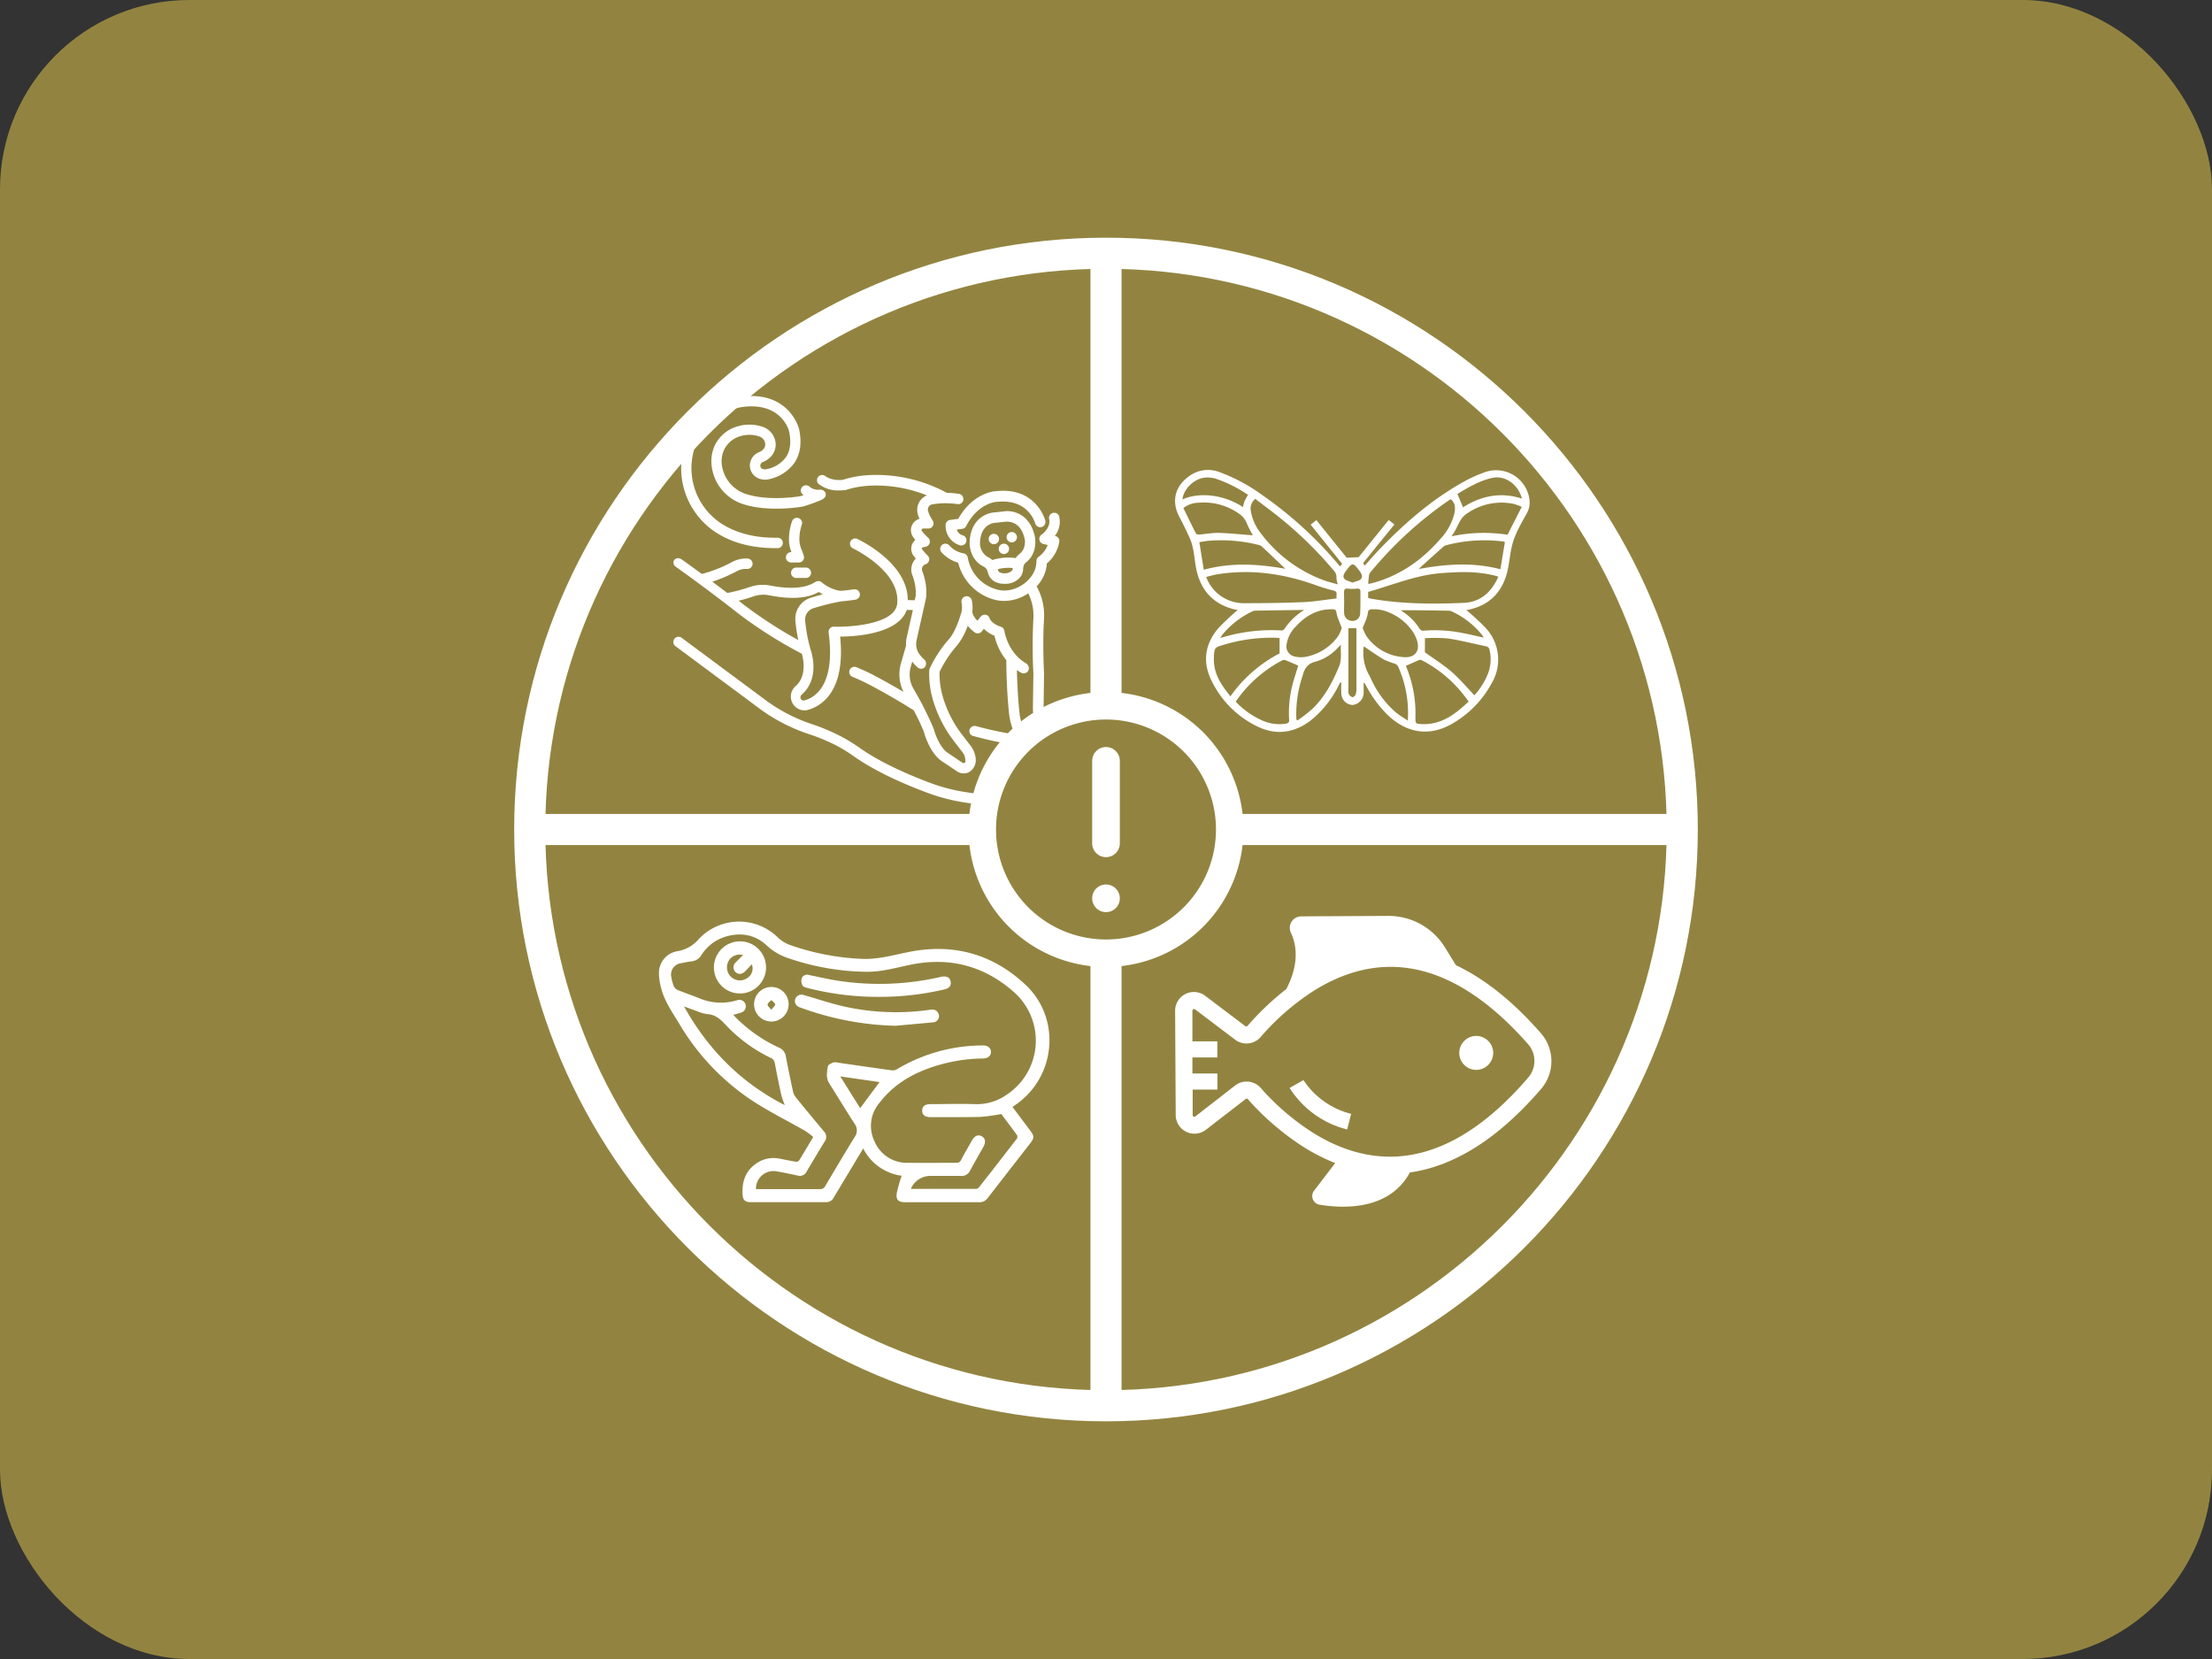 <svg xmlns="http://www.w3.org/2000/svg" viewBox="0 0 640 480"><rect x="0" y="0" width="640" height="480" fill="#333333" stroke="none"/><defs><style>.cls-1{fill:#928440;}.cls-2,.cls-3{fill:#fff;}.cls-3{fill-rule:evenodd;}</style></defs><g id="Capa_2" data-name="Capa 2"><g id="Capa_1-2" data-name="Capa 1"><rect class="cls-1" width="640" height="480" rx="54.79"/><path class="cls-2" d="M292.94,320.27c1.84,2.45,3.59,4.77,5.33,7.11.93,1.25.93,1.93,0,3.16-4.17,5.37-8.35,10.72-12.51,16.11a2.87,2.87,0,0,1-2.52,1.19c-7.11,0-14.22,0-21.34,0-2,0-2.74-.7-2.43-2.66a40.33,40.33,0,0,1,1.41-5,14.6,14.6,0,0,1-11.13-7.9l-6.57,10.95c-.67,1.11-1.35,2.21-2,3.33a2.34,2.34,0,0,1-2.22,1.26c-7.27,0-14.54,0-21.81,0-1.63,0-2.21-.65-2.3-2.29-.19-3.51.74-6.53,3.69-8.7a8.68,8.68,0,0,1,7-1.6c1.54.29,3.08.63,4.63.88a1.11,1.11,0,0,0,1-.31c1.37-2.19,2.68-4.42,4.12-6.84a22.88,22.88,0,0,0-2.32-1.76c-5.08-2.9-10.34-5.51-15.24-8.69a68.37,68.37,0,0,1-21.18-22.28c-2-3.32-4.3-6.51-5.26-10.35a16.31,16.31,0,0,1-.63-4.74,6.36,6.36,0,0,1,5.24-5.91,10.39,10.39,0,0,0,6.33-3.58,16,16,0,0,1,22.84-.4,9.7,9.7,0,0,0,3.55,2.18,71.48,71.48,0,0,0,20.86,4c4.4.18,8.62-1,12.89-1.87,13-2.78,24.61.24,34.33,9.35,10.32,9.67,8.89,26.48-2.69,34.62Zm-74.22,23.78h1c5.82,0,11.63,0,17.45,0a1.66,1.66,0,0,0,1.66-1c2.8-4.73,5.61-9.45,8.49-14.14a3.18,3.18,0,0,0-.08-3.8c-2.49-3.86-4.88-7.79-7.32-11.68-1-1.57-.66-3.28-.39-4.91.07-.46,1-.88,1.58-1.13a3.23,3.23,0,0,1,1.4.08c5.16.74,10.33,1.5,15.5,2.21a2.25,2.25,0,0,0,1.42-.27,48.55,48.55,0,0,1,25-6.93c1.38,0,2.26.72,2.29,1.84s-.86,1.92-2.31,1.93a48,48,0,0,0-13.57,2.13c-6.53,2-12.25,5.26-16.46,10.8a10.25,10.25,0,0,0-1.29,11.19,10.09,10.09,0,0,0,9.61,6.06c4.67.06,9.35,0,14,0a1.33,1.33,0,0,0,1.37-.83c1-1.9,2.1-3.77,3.16-5.65.77-1.36,1.82-1.78,2.86-1.17s1.17,1.69.45,3c-1.28,2.3-2.61,4.57-3.85,6.89a2.67,2.67,0,0,1-2.65,1.56c-3,0-6,0-9.07,0a6.19,6.19,0,0,0-5.41,3.66c.06,0,.12.09.19.09q9.3,0,18.62,0a1.22,1.22,0,0,0,.87-.43q5.54-7.05,11-14.14a1.09,1.09,0,0,0,0-1c-1.54-2.13-3.13-4.22-4.54-6.09a52.35,52.35,0,0,1-6,.83c-4.83.13-9.67.07-14.5.08-1.57,0-2.42-.7-2.39-1.94s.86-1.82,2.39-1.83c4.32,0,8.65-.14,13,0a14.94,14.94,0,0,0,9.16-2.79,18.74,18.74,0,0,0,2.27-29.39c-8.63-7.78-18.78-10.49-30.16-8.16-4.19.86-8.32,2.07-12.64,2.05a72,72,0,0,1-22.2-3.76,17.25,17.25,0,0,1-6.75-3.82c-3.35-3.17-7.51-3.91-11.95-2.59a12.61,12.61,0,0,0-7,5.34,3.73,3.73,0,0,1-2.86,1.81c-1,.11-2,.33-3,.53a3.32,3.32,0,0,0-2.81,4.15,12.31,12.31,0,0,0,.69,2.48,2.15,2.15,0,0,0,1,1.08c2.07.85,4.2,1.56,6.27,2.39a15.94,15.94,0,0,0,11,.63,1.88,1.88,0,1,1,1.12,3.58c-.68.24-1.39.41-2.18.64.27.29.45.49.64.68a42.87,42.87,0,0,0,12.58,8.8,3.27,3.27,0,0,1,2,2.61c.64,3.39,1.35,6.77,2.08,10.15a4.07,4.07,0,0,0,.81,1.64c2.67,3.29,5.38,6.57,8.1,9.82a2.22,2.22,0,0,1,.26,2.89q-2.67,4.38-5.28,8.79a2.14,2.14,0,0,1-2.57,1.11c-2-.45-4.07-.85-6.12-1.23A5.1,5.1,0,0,0,218.72,344.05Zm-20.8-52.86c7,12.58,16.6,22.16,29.16,28.57a23.08,23.08,0,0,1-1-2.83c-.68-3.06-1.31-6.14-1.88-9.22a2,2,0,0,0-1.25-1.65,44.22,44.22,0,0,1-13-9.55c-1.54-1.65-3-3-5.43-3.11a10.61,10.61,0,0,1-2.92-.87C200.38,292.13,199.26,291.69,197.92,291.19Zm45.2,20.25,5.75,9.19,5.61-7.55Z"/><path class="cls-2" d="M254.3,288.42a81.89,81.89,0,0,1-20.73-2.58c-.51-.13-1.21-.35-1.39-.73a3,3,0,0,1-.23-2.05,1.7,1.7,0,0,1,2.16-.95c2.65.54,5.28,1.15,7.95,1.58a78.93,78.93,0,0,0,30.16-1.05c1.62-.36,2.66.15,2.84,1.39s-.46,1.92-1.87,2.25A81.69,81.69,0,0,1,254.3,288.42Z"/><path class="cls-2" d="M259.11,296.79a85.55,85.55,0,0,1-27.65-5.32,1.9,1.9,0,0,1-1.4-2.35,1.92,1.92,0,0,1,2.57-1.2c3.81,1.08,7.57,2.37,11.42,3.25a69,69,0,0,0,24.93,1l.47-.06a1.92,1.92,0,0,1,2.22,1.62,1.82,1.82,0,0,1-1.66,2.06C266.38,296.14,262.74,296.45,259.11,296.79Z"/><path class="cls-2" d="M206.56,279.92a7.54,7.54,0,1,1,7.58,7.52A7.52,7.52,0,0,1,206.56,279.92Zm8.39-3.58a3.6,3.6,0,0,0-4.24,1.89,3.79,3.79,0,0,0,.91,4.5,3.72,3.72,0,0,0,4.57.27,3.28,3.28,0,0,0,1.33-4c-.67.7-1.26,1.37-1.9,2-1,1-2.09,1-2.89.18a1.93,1.93,0,0,1,.23-2.82C213.59,277.7,214.24,277.05,215,276.34Z"/><path class="cls-2" d="M223.18,285.56a5,5,0,1,1-5,4.92A5,5,0,0,1,223.18,285.56Zm0,6.59c.55-.73,1.16-1.2,1.1-1.57s-.7-.83-1.09-1.24c-.39.41-1,.78-1.09,1.24S222.61,291.42,223.14,292.15Z"/><g id="Aquatic_animal_sustainability" data-name="Aquatic animal sustainability"><path class="cls-2" d="M445.83,298.94q-12-13.72-24.59-19.68L418,274a19.14,19.14,0,0,0-16.36-9l-25.13.13a3.34,3.34,0,0,0-3.33,3.33,3.4,3.4,0,0,0,.31,1.4c1.65,3.49,2.49,8.94-1.31,16.29a80.4,80.4,0,0,0-11.23,10.67.48.48,0,0,1-.66.06l-11.59-8.77a5.43,5.43,0,0,0-8.7,4.35l.17,30.16a5.42,5.42,0,0,0,8.73,4.26l11.51-8.9a.47.47,0,0,1,.66.06,75.85,75.85,0,0,0,16.72,14.21,55.64,55.64,0,0,0,8.53,4.26l-6.12,8a2.53,2.53,0,0,0,.46,3.55,2.57,2.57,0,0,0,1.12.49c6.72,1.12,20.14,1.76,26.14-9.32,13-1.83,25.81-10,38-24.21A12.3,12.3,0,0,0,445.83,298.94Zm-3.66,12.82c-12.9,15.05-26.23,22.75-39.62,22.9h-.39c-7.27,0-14.62-2.23-21.83-6.64a70.53,70.53,0,0,1-15.61-13.3,5.44,5.44,0,0,0-7.35-.66L345.87,323a.48.48,0,0,1-.79-.39l0-7.35h7.16v-4.66H345l0-4.65h7.21v-4.66H345l0-8.85a.51.51,0,0,1,.5-.49.48.48,0,0,1,.28.1l11.59,8.77a5.42,5.42,0,0,0,7.34-.74,70.7,70.7,0,0,1,15.48-13.46c7.29-4.56,14.74-6.88,22.14-6.88h0c13.39,0,26.81,7.57,39.87,22.46A7.34,7.34,0,0,1,442.17,311.76Z"/><path class="cls-2" d="M427.1,299.73a4.91,4.91,0,1,0,4.93,4.89h0a4.92,4.92,0,0,0-4.93-4.89Z"/><path class="cls-2" d="M377.13,312.5l-2,1.15-2,1.13a27.51,27.51,0,0,0,16.65,12l1.15-4.51A23.25,23.25,0,0,1,377.13,312.5Z"/></g><path class="cls-2" d="M195.55,164c.08.06,8.78,6.2,18.1,13.53A129,129,0,0,0,232,189.15c.34,1.16,1.63,6.39-1.83,9.39a4,4,0,0,0,2.53,7,4.15,4.15,0,0,0,1-.13c3.44-.93,11.06-4.83,9.38-21.23,4.77,0,16.91-.87,19.28-7.72l1.76.05c-.55,2.44-1.23,5.48-1.79,8a7.89,7.89,0,0,0-.18,2.27L260.66,192a11.34,11.34,0,0,0,.76,8.19c-3.24-1.92-6.13-3.51-8.21-4.61-1.69-.9-3.46-1.72-5.41-2.53a1.5,1.5,0,1,0-1.17,2.77c1.87.77,3.56,1.56,5.18,2.42,2.78,1.47,7.06,3.83,11.65,6.71.29.19.59.36.89.54a62.17,62.17,0,0,1,2.95,6.23c.21.79,1.75,6.09,5.08,8.43l4.48,3a3.48,3.48,0,0,0,3.47.28,4.08,4.08,0,0,0,2-3.3,7.2,7.2,0,0,0-1.56-4.43l-2.37-3.09a33.09,33.09,0,0,1-5.3-10,24.09,24.09,0,0,1-1.26-8.21,33.28,33.28,0,0,1,5-7.57,19.15,19.15,0,0,0,3.15-5.77,11.79,11.79,0,0,0,2,1.9,1.51,1.51,0,0,0,2.08-.28l.6-.75a8.8,8.8,0,0,0,3.05,2,17.82,17.82,0,0,0,3.44,7.09c0,3.39.17,9.44.79,15.38a18.38,18.38,0,0,0,1.74,6.11c-2.7-.42-5.68-1-8.89-1.8-.78-.19-1.57-.4-2.34-.61a1.56,1.56,0,0,0-1.91.94,1.51,1.51,0,0,0,.94,1.9l.08,0c.83.23,1.68.45,2.52.66a94.38,94.38,0,0,0,13.76,2.43c11.44,1,18.11,3.47,18.18,3.49a1.5,1.5,0,0,0,1.06-2.81A66.87,66.87,0,0,0,305,213.88c-.59-1.38-1.22-2.75-1.89-4.07a10.76,10.76,0,0,1-1.17-5l.13-9.87v-.1c0-.09-.46-9,0-15.71a17.45,17.45,0,0,0-2.14-9.49,10.69,10.69,0,0,0,2.92-6.12c0-.15,0-.31,0-.46a10.52,10.52,0,0,0,3.63-6.28,1.48,1.48,0,0,0-1.14-1.69l-.16,0a6.7,6.7,0,0,0,1.28-5.68,1.51,1.51,0,0,0-2.93.7h0c.63,2.6-2.06,4.5-2.17,4.57a1.51,1.51,0,0,0,.55,2.72l1.22.29a7.29,7.29,0,0,1-2.55,3.35,1.49,1.49,0,0,0-.69,1.19c0,.35-.05.69-.08,1-.4,4-4.78,7.62-9.19,7.62a7.7,7.7,0,0,1-2.6-.42,11.56,11.56,0,0,1-8-9,1.51,1.51,0,0,0-1.23-1.33,7.09,7.09,0,0,1-4.09-2.26,1.55,1.55,0,0,0-2.08-.24,1.51,1.51,0,0,0-.28,2.11.27.27,0,0,1,.07.08,10.11,10.11,0,0,0,4.82,3,14.68,14.68,0,0,0,9.76,10.49,11,11,0,0,0,3.6.58,12.44,12.44,0,0,0,6.91-2.19,14.32,14.32,0,0,1,1.49,7.28,155.05,155.05,0,0,0,0,16l-.14,9.82a13.86,13.86,0,0,0,1.5,6.41c.37.73.73,1.48,1.08,2.24-1.06-.13-2.16-.24-3.3-.34l-.7-.07a15.21,15.21,0,0,1-2.48-6.91c-.46-4.4-.65-8.87-.73-12.23.37.26.76.51,1.18.75a1.54,1.54,0,0,0,1.92-.3,1.51,1.51,0,0,0-.15-2.12A1.38,1.38,0,0,0,297,192c-5.46-3.09-6.38-9.35-6.39-9.41a1.5,1.5,0,0,0-1-1.24c-2.56-.81-3.2-2.22-3.27-2.41a1.43,1.43,0,0,0-1.17-1.07,1.53,1.53,0,0,0-1.45.57l-.91,1.15a5.13,5.13,0,0,1-1.51-2.49,10,10,0,0,0-.1-3.32,1.5,1.5,0,0,0-3,.51.13.13,0,0,1,0,.06,7.32,7.32,0,0,1,.06,2.47c-.45,1.67-1.89,6.08-3.61,8A35.88,35.88,0,0,0,269,193.4h0a2,2,0,0,0-.15.64,27.09,27.09,0,0,0,1.4,9.49,36,36,0,0,0,5.78,10.92l2.35,3.07a4.07,4.07,0,0,1,.94,2.8.48.48,0,0,1-.28.4.53.53,0,0,1-.52,0l-4.45-3c-2.16-1.52-3.55-5.43-3.91-6.8l-.05-.15a97.47,97.47,0,0,0-5.83-11.52,8.2,8.2,0,0,1-.76-6.37l.42-1.45a12.5,12.5,0,0,0,1.57,1.68,1.5,1.5,0,0,0,2.12-.13l0-.06a1.55,1.55,0,0,0-.23-2.11,10.43,10.43,0,0,1-1.44-1.61,4.84,4.84,0,0,1-.87-2.34h0a5,5,0,0,1,.1-1.59c1.16-5.24,2.79-12.45,2.8-12.53a.78.78,0,0,0,0-.22,17.07,17.07,0,0,0-1.15-7.28,1.54,1.54,0,0,1,1-2,1.51,1.51,0,0,0,1-1.63,1.61,1.61,0,0,0-.5-.93,17.36,17.36,0,0,1-1.56-1.76.32.32,0,0,1-.05-.31.33.33,0,0,1,.24-.22l.88-.22a1.5,1.5,0,0,0,.68-2.6,11.27,11.27,0,0,1-1.83-2,.36.36,0,0,1,0-.41.42.42,0,0,1,.39-.24h1.46a1.5,1.5,0,0,0,1.29-2.34,11.24,11.24,0,0,1-1.27-2.52,1.66,1.66,0,0,1,0-1.2,1.52,1.52,0,0,1,1.15-.93,23.44,23.44,0,0,1,3.75-.33h.2a23.53,23.53,0,0,1,3.36.26,1.5,1.5,0,0,0,1.7-1.27s0-.1,0-.14a1.53,1.53,0,0,0-1.33-1.57,26.45,26.45,0,0,0-3.45-.28,42.83,42.83,0,0,0-22.65-5.13,29.29,29.29,0,0,0-7.48,1.37c-3.3.3-4.9-1-5-1.07a1.5,1.5,0,0,0-2,2.23,9,9,0,0,0,6,1.89,13.5,13.5,0,0,0,1.42-.07h0l.12,0,.18,0h0a26.68,26.68,0,0,1,6.91-1.28,39,39,0,0,1,16.72,2.79,4.53,4.53,0,0,0-2.64,3,4.85,4.85,0,0,0,.18,2.94c.1.28.21.55.33.83a3.49,3.49,0,0,0-2.1,1.72,3.38,3.38,0,0,0,.24,3.53,8.93,8.93,0,0,0,.66.86,3.42,3.42,0,0,0-1.09,1.72,3.47,3.47,0,0,0,.67,3c.18.23.36.46.55.68a4.73,4.73,0,0,0-.86,1.22,4.5,4.5,0,0,0-.15,3.56,14.46,14.46,0,0,1,1,5.9c-.05.2-.16.69-.31,1.38l-2-.05c0-10.79-14.05-17.44-14.68-17.73a1.51,1.51,0,0,0-1.27,2.73c.15.07,14.09,6.68,12.86,16.24-.86,5.75-13.47,6.61-18.27,6.45a1.5,1.5,0,0,0-1.55,1.45,2,2,0,0,0,0,.25c2.09,15.48-4.18,18.9-7,19.64a.93.93,0,0,1-.95-.32,1,1,0,0,1,.16-1.35c5.3-4.58,2.9-12.1,2.64-12.84a44.86,44.86,0,0,1-1.64-8.66,3.41,3.41,0,0,1,2.36-3.49,71.87,71.87,0,0,1,8.06-2c.41,0,2.64-.26,4.09-.48a1.55,1.55,0,0,0,1.34-1.59,1.52,1.52,0,0,0-1.6-1.41l-.14,0c-1,.15-2.35.3-3.23.39a4.17,4.17,0,0,1-1.27-.05,11,11,0,0,1-4.9-2.45,1.64,1.64,0,0,0-1.8,0c-2.58,1.66-6.74,2.2-12.75,1.07l-.45-.09a11.76,11.76,0,0,0-5.85.5,48.18,48.18,0,0,1-6.37,1.69c-1.51-1.16-3-2.26-4.33-3.27a44.25,44.25,0,0,0,7.15-3.07,5.44,5.44,0,0,1,2.91-.62,1.51,1.51,0,0,0,1.58-1.43.45.45,0,0,0,0-.11,1.54,1.54,0,0,0-1.48-1.47,8.56,8.56,0,0,0-4.44,1,38.76,38.76,0,0,1-8.78,3.46c-3.56-2.62-5.92-4.28-6-4.32a1.51,1.51,0,0,0-2.09.44A1.5,1.5,0,0,0,195.55,164ZM218,172.56a8.5,8.5,0,0,1,4.33-.36l.4.07c2.4.45,9.4,1.78,14.18-1,.38.25.75.48,1.14.7-1.13.28-2.34.62-3.52,1a6.36,6.36,0,0,0-4.4,6.58,44.87,44.87,0,0,0,.84,5.64,127.12,127.12,0,0,1-15.47-10l-1.78-1.39a42,42,0,0,0,4.28-1.25Z"/><path class="cls-2" d="M242,215.71a43.17,43.17,0,0,1,5.1,3.15c6.41,4.52,14.87,8.14,20.83,10.37a55.13,55.13,0,0,0,11.49,3c14,2.06,22.07,5.62,22.2,5.68a1.5,1.5,0,1,0,1.24-2.74c-.34-.15-8.45-3.78-23-5.91a52.31,52.31,0,0,1-10.87-2.8c-5.8-2.18-14-5.68-20.16-10a47.33,47.33,0,0,0-5.44-3.36,57.58,57.58,0,0,0-8.37-3.55,48.18,48.18,0,0,1-13.46-6.94l-24.24-18a1.51,1.51,0,1,0-1.79,2.42l24.24,18a51.11,51.11,0,0,0,14.3,7.38A54.24,54.24,0,0,1,242,215.71Z"/><path class="cls-2" d="M301.34,152.49a1.5,1.5,0,0,0,1.1-1.81h0c0-.1-2.54-9.87-14.31-8.56-.75,0-6.78.68-10.88,8l-2.35.31a1.51,1.51,0,0,0-1.3,1.42,5.85,5.85,0,0,0,4,5.88,1.5,1.5,0,1,0,.89-2.86h0a2.5,2.5,0,0,1-1.68-1.65l1.6-.21a1.49,1.49,0,0,0,1.14-.8c3.44-6.66,8.58-7,8.78-7h.11c9.1-1,11,6,11.09,6.27A1.5,1.5,0,0,0,301.34,152.49Z"/><path class="cls-2" d="M299.46,155.43c-1.41-6.83-6.47-7.87-9-7.47l-2.7.29c-2.55.14-7.28,2.22-7.21,9.23,0,.18.18,4.64,4.08,6.46a2.31,2.31,0,0,1,1.12,1.45l.17.56a3.89,3.89,0,0,0,2,2.37,5.55,5.55,0,0,0,2.54.59,5,5,0,0,0,.67,0l.29,0a5.7,5.7,0,0,0,3-1.19,3.92,3.92,0,0,0,1.58-2.78l.05-.58a3.24,3.24,0,0,1,.12-.62h0a2,2,0,0,1,.66-1c3.43-2.61,2.66-7,2.63-7.19ZM293,164.61c0,.18-.06.38-.45.69a2.78,2.78,0,0,1-1.43.56l-.29,0a2.7,2.7,0,0,1-1.51-.24.89.89,0,0,1-.53-.59l-.11-.34a12.23,12.23,0,0,1,4.34-.34Zm2-4.37a4.65,4.65,0,0,0-1.11,1.23,15.37,15.37,0,0,0-6.8.57,4.48,4.48,0,0,0-1.2-.82,4.63,4.63,0,0,1-2.35-3.83c0-5.69,3.95-6.11,4.4-6.14h.09l2.77-.29.1,0c.18,0,4.39-.67,5.59,5.08C296.54,156.17,296.91,158.81,295,160.24Z"/><path class="cls-2" d="M237.77,144.59a44.77,44.77,0,0,1-5.6,2l-.08,0h0c-.38.06-9.37,1.62-16.72-.62a13.21,13.21,0,0,1-9.49-11.4,10.88,10.88,0,0,1,1-5.84,10.45,10.45,0,0,1,6.64-5.4,11.85,11.85,0,0,1,7.19.18,5.53,5.53,0,0,1,3.69,4.57,5,5,0,0,1-1.17,3.81,6.13,6.13,0,0,1-2.45,1.76l-.15.07a1.14,1.14,0,0,0-.64,1.17,1.1,1.1,0,0,0,1,.89l.17,0a1.09,1.09,0,0,0,.44,0,9.07,9.07,0,0,0,5.84-3.57c1.25-1.89,1.53-4.43.84-7.53-.13-.49-2.44-8.36-13.41-6.94A17.63,17.63,0,0,0,202,127.05,19.18,19.18,0,0,0,208,151c4.26,3,9.76,4.59,16.36,4.59h.45a1.51,1.51,0,1,1,0,3h-.46c-7.24,0-13.33-1.74-18.11-5.16a22.22,22.22,0,0,1-6.91-27.72c4.77-9.58,14.7-10.88,15.12-10.93,13.8-1.79,16.68,9.09,16.71,9.2v0c.88,3.94.45,7.26-1.26,9.86a12.13,12.13,0,0,1-7.79,4.88,4.15,4.15,0,0,1-1.57,0l-.26-.06a4.07,4.07,0,0,1-3.28-3.41,4.16,4.16,0,0,1,2.2-4.23,3.49,3.49,0,0,1,.44-.2,3.12,3.12,0,0,0,1.26-.89,2,2,0,0,0,.5-1.58,2.53,2.53,0,0,0-1.7-2.06,8.86,8.86,0,0,0-5.39-.12,7.52,7.52,0,0,0-4.75,3.84,8,8,0,0,0-.74,4.24,10.23,10.23,0,0,0,7.38,8.79c6.37,1.95,14.52.67,15.25.54.33-.08.69-.18,1.07-.3a5,5,0,0,1-.54-.49,1.5,1.5,0,0,1,2.21-2,4,4,0,0,0,2.93.9,1.59,1.59,0,0,1,1.74,1C239.25,143.92,237.77,144.59,237.77,144.59Z"/><path class="cls-2" d="M227.39,161.25a1.51,1.51,0,0,0,1.51,1.5h2.23a1.5,1.5,0,0,0,1.5-1.5,1.33,1.33,0,0,0-.16-.65s0-.08,0-.11l-.41-1.12a8.36,8.36,0,0,1-.78-3.22,13.09,13.09,0,0,1,.73-4.39,1.5,1.5,0,1,0-2.87-.88,16.31,16.31,0,0,0-.87,5.27,10.13,10.13,0,0,0,.72,3.6h-.08A1.5,1.5,0,0,0,227.39,161.25Z"/><path class="cls-2" d="M230.21,167.22h3.12a1.51,1.51,0,0,0,0-3h-3.12a1.51,1.51,0,0,0,0,3Z"/><circle class="cls-2" cx="287.56" cy="155.95" r="1.5"/><circle class="cls-2" cx="292.74" cy="155.43" r="1.5"/><circle class="cls-2" cx="290.46" cy="158.8" r="1.5"/><g id="ec3LhW.tif"><path class="cls-2" d="M424.3,176.54a72.69,72.69,0,0,1,5.46,5.05,13.4,13.4,0,0,1,1.8,16.14A29.72,29.72,0,0,1,420,209.48c-6.38,3.63-12.86,2.7-18.34-2.46a33.37,33.37,0,0,1-6.44-8.71,2.55,2.55,0,0,0-.67-.86v1c0,.66,0,1.32,0,2a3.6,3.6,0,0,1-3.18,3.52,3.41,3.41,0,0,1-3.28-3.27,28.44,28.44,0,0,1,0-3.2l-.28-.09-.45.81a30,30,0,0,1-8.21,10.29c-4.94,3.72-10.26,4.3-15.76,1.48A28.46,28.46,0,0,1,350.56,197c-2.68-5.39-2-10.58,1.88-15.16a69.43,69.43,0,0,1,5.65-5.34c-.36-.08-.95-.18-1.52-.34-6.17-1.74-9.47-6-10.57-12.14-.5-2.81-.58-5.72-1.79-8.37-.92-2-1.86-4-2.91-5.95-2.46-4.55-1.44-9,2.85-12a9.14,9.14,0,0,1,8.59-1.14A50.16,50.16,0,0,1,365,143.09a113.94,113.94,0,0,1,22.31,20.32c.11.14.23.26.33.38s.11,0,.13,0l.57-.64-9.12-11.34,1.64-1.33,8.79,10.9,3.46-.18,8.68-10.75,1.66,1.3L399,157.2c-1.41,1.75-2.81,3.51-4.24,5.24-.4.48-.4.81.15,1.14,1.54-1.69,3-3.41,4.61-5.05,7.21-7.46,15-14.18,24.15-19.24a40.26,40.26,0,0,1,5.84-2.63,9.71,9.71,0,0,1,13,7.83,6.44,6.44,0,0,1-.84,4.18c-1.67,3-3.44,6-4.25,9.41-.51,2.18-.69,4.43-1.15,6.62-1.39,6.51-5.25,10.57-11.89,11.81C424.32,176.52,424.23,176.56,424.3,176.54Zm-37.6-3.39a9.28,9.28,0,0,1,0-1.11c.1-.76-.19-1-1-1.2a55.61,55.61,0,0,1-5.33-1.65c-9.2-3.26-18.61-4.59-28.32-3-1,.16-2,.49-3.06.74a11.57,11.57,0,0,0,11.14,7.59c5.7,0,11.4-.07,17.1-.31C380.39,174.06,383.5,173.51,386.7,173.15Zm46.82-6.31c-.46-.13-.79-.24-1.12-.32-5.14-1.28-10.33-1.1-15.55-.68-7.31.59-14,3.44-21,5.41V173c.31.08.61.17.9.23,8.91,1.56,17.9,1.57,26.87,1.19C428.34,174.19,431.57,171.31,433.52,166.84Zm-37.68,2.08a9.24,9.24,0,0,0,1.1-.18c8.05-2.13,14.53-6.7,19.91-12.93a16.48,16.48,0,0,0,3.93-7.2c.34-1.52.35-3-1-4.16a1.63,1.63,0,0,0-.32.13,110.55,110.55,0,0,0-23,21.06,1.58,1.58,0,0,0-.34.73C396,167.2,395.93,168,395.84,168.92Zm-8.76.16a6.65,6.65,0,0,1-.4-1.81,2.93,2.93,0,0,0-.94-2.38,113.09,113.09,0,0,0-15.54-15.17c-2.3-1.86-4.69-3.59-7-5.38a3.54,3.54,0,0,0-1.3,3.48,14.16,14.16,0,0,0,3,6.61,40,40,0,0,0,17.91,13.38C384.14,168.33,385.55,168.63,387.08,169.08Zm19.7,23.56.31.83a35.2,35.2,0,0,1,2.44,13.87c0,2.07-.06,2.07,2,2.17h.21c5.51.11,9.42-3,13.17-6.51a37,37,0,0,0-13.59-12,1.14,1.14,0,0,0-.83,0C409.29,191.53,408.09,192.07,406.78,192.64ZM357.53,203a23.71,23.71,0,0,0,8.1,5.64,12.17,12.17,0,0,0,6.41.74c.83-.13,1-.49.94-1.22a32.73,32.73,0,0,1,.85-9.57c.52-2.1,1.23-4.16,1.79-6-1.21-.53-2.41-1.07-3.64-1.56a1.27,1.27,0,0,0-.92,0A37.18,37.18,0,0,0,357.53,203Zm-1.5-1.56a39.69,39.69,0,0,1,14.19-12.39V184.6c-.19,0-.43,0-.66-.06a47.88,47.88,0,0,0-16,2.17c-2,.59-2.16.78-2.33,2.9,0,.13,0,.27,0,.41C350.94,194.58,353.2,198.06,356,201.45Zm56.23-12.71c2.61,1.88,5.33,3.56,7.71,5.63s4.41,4.5,6.63,6.81a20.78,20.78,0,0,0,3.7-5.75,11.69,11.69,0,0,0,.7-7.29,1.32,1.32,0,0,0-1.11-1.16c-3.67-.75-7.31-1.7-11-2.25a44.21,44.21,0,0,0-6.61-.06Zm-18-7.07a14,14,0,0,0,1.09,2.38,14.21,14.21,0,0,0,6.88,5.28,13.8,13.8,0,0,0,4.53.83c2.69,0,4-1.88,3.33-4.47a10.14,10.14,0,0,0-1.26-2.81,15.17,15.17,0,0,0-7.06-5.71,10.29,10.29,0,0,0-5-.85c-.64.06-.93.27-1,1a8.8,8.8,0,0,1-.63,2.25C394.88,180.24,394.59,180.86,394.26,181.67Zm-6.05,0c-.31-.78-.58-1.46-.84-2.13a11.37,11.37,0,0,1-.59-1.76c-.28-1.47-.27-1.52-1.79-1.49-4.1.07-7.3,2-10,4.91a9.36,9.36,0,0,0-2.72,5.13,3,3,0,0,0,2.42,3.65,7.92,7.92,0,0,0,2.87.11,14.85,14.85,0,0,0,9.7-6.17A11.38,11.38,0,0,0,388.21,181.68ZM371.9,164.57c-2.23-2.12-4.54-4.33-6.88-6.52a2.11,2.11,0,0,0-.93-.4A44.52,44.52,0,0,0,350,156.44c-1,.07-2,.27-3,.41l1.29,8C356.27,162.66,364.17,163.19,371.9,164.57Zm63.51-7.72a2,2,0,0,0-.25-.12,4.18,4.18,0,0,0-.51-.1,43.79,43.79,0,0,0-16.12,1.09,2.26,2.26,0,0,0-1,.52c-2.24,2-4.46,4-6.67,6a3.86,3.86,0,0,0-.33.39c7.91-1.46,15.7-2,23.58.07ZM394.59,187a13,13,0,0,0,1.36,8c.5.87.86,1.81,1.34,2.69a27.44,27.44,0,0,0,6.75,8.57c1,.8,2.11,1.44,3.28,2.23a32.75,32.75,0,0,0-2.83-15.7,1.9,1.9,0,0,0-.94-.77,23.72,23.72,0,0,1-3.18-1.21C398.37,189.64,396.48,188.27,394.59,187Zm-19.51,21.17.33.27a50,50,0,0,0,4.14-3.19c3.7-3.48,6-7.87,7.91-12.5.81-2,.37-4,.5-6.21l-1,1a13.65,13.65,0,0,1-6.17,3.85c-2.43.54-3.38,2-3.9,4.13,0,.1-.07.19-.1.29A34.57,34.57,0,0,0,375.08,208.18Zm-12.59-53.31a33.86,33.86,0,0,1-1.76-3.46,5.88,5.88,0,0,0-2.15-2.71,17.6,17.6,0,0,0-11.83-3.23A7.15,7.15,0,0,0,342.4,147c1.23,2.51,2.4,5,3.64,7.38.1.21.63.3.95.27,1.93-.14,3.85-.52,5.77-.47C356,154.3,359.29,154.64,362.49,154.87Zm77.79-8.2a16,16,0,0,0-2.2-.84,17.36,17.36,0,0,0-13.69,2.8c-2.4,1.55-2.65,4.42-4.49,6.57a44.54,44.54,0,0,1,16.28-.47Zm-62.92,29.81-14.11.21a2.16,2.16,0,0,0-.8.17,24.88,24.88,0,0,0-8.71,6.71c-.21.27-.38.58-.67,1l.62-.15a49.67,49.67,0,0,1,17.1-2,1,1,0,0,0,.77-.34A18.32,18.32,0,0,1,377.36,176.48Zm51.93,8c-.21-.33-.36-.59-.54-.82a24.27,24.27,0,0,0-8.77-6.78,2.68,2.68,0,0,0-1.1-.18c-3.11-.05-6.21-.1-9.32-.13-1.42,0-2.84,0-4.27,0l.77.55a16.25,16.25,0,0,1,4.61,4.7,1.23,1.23,0,0,0,1.34.66,40.49,40.49,0,0,1,10.82.62C425,183.48,427.06,184,429.29,184.47ZM361.1,143.18a38.36,38.36,0,0,0-9.62-4.77,9.17,9.17,0,0,0-2.66-.24c-3.16.16-6.48,3.35-6.68,6.33,4.76-2.18,12-1.44,17.48,2.22a14.56,14.56,0,0,1,.49-1.78A16.75,16.75,0,0,1,361.1,143.18Zm79.23,1.08c-1-4-4.77-6.8-8.51-6s-7.06,2.79-10.14,4.66l1.62,3.86C428.5,143.49,434.13,142.26,440.33,144.26Zm-50.13,37.5a1.41,1.41,0,0,0-.07.29q0,9,0,17.91a1.83,1.83,0,0,0,.21,1,1.69,1.69,0,0,0,1,.76c.27,0,.72-.4.87-.73a4.24,4.24,0,0,0,.25-1.51q0-7.77,0-15.53v-2.18Zm-1.3-7.5h0c0,1.07-.06,2.14,0,3.21a2.31,2.31,0,0,0,2.24,2.17,2.17,2.17,0,0,0,2.38-1.87c.14-2.23.09-4.48.09-6.72,0-.58-.34-.8-1-.74a12,12,0,0,1-2.68,0c-.77-.1-1,.22-1.06.87C388.87,172.18,388.9,173.22,388.9,174.26Zm2.42-5.69c.93-.38,2-.5,2.5-1.11.61-.8-.1-1.79-.66-2.52-1.7-2.24-1.93-2.15-3.54,0-.54.72-1.29,1.67-.67,2.5C389.4,168,390.44,168.17,391.32,168.57Z"/></g><path class="cls-2" d="M320,411.23c-94.42,0-171.23-76.81-171.23-171.23S225.58,68.77,320,68.77,491.23,145.58,491.23,240,414.42,411.23,320,411.23Zm0-333.46c-89.45,0-162.23,72.78-162.23,162.23S230.55,402.23,320,402.23,482.23,329.45,482.23,240,409.45,77.77,320,77.77Z"/><rect class="cls-2" x="315.5" y="73.27" width="9" height="333.46"/><rect class="cls-2" x="153.27" y="235.5" width="333.06" height="9"/><circle class="cls-1" cx="320" cy="240" r="36.99"/><path class="cls-2" d="M320,216.14a4,4,0,0,1,4,4V244a4,4,0,0,1-8,0V220.11A4,4,0,0,1,320,216.14Z"/><path class="cls-2" d="M320,255.91a4,4,0,1,0,4,4A4,4,0,0,0,320,255.91Z"/><path class="cls-3" d="M320,200.23A39.77,39.77,0,1,0,359.77,240,39.78,39.78,0,0,0,320,200.23ZM288.18,240A31.82,31.82,0,1,0,320,208.18,31.82,31.82,0,0,0,288.18,240Z"/></g></g></svg>